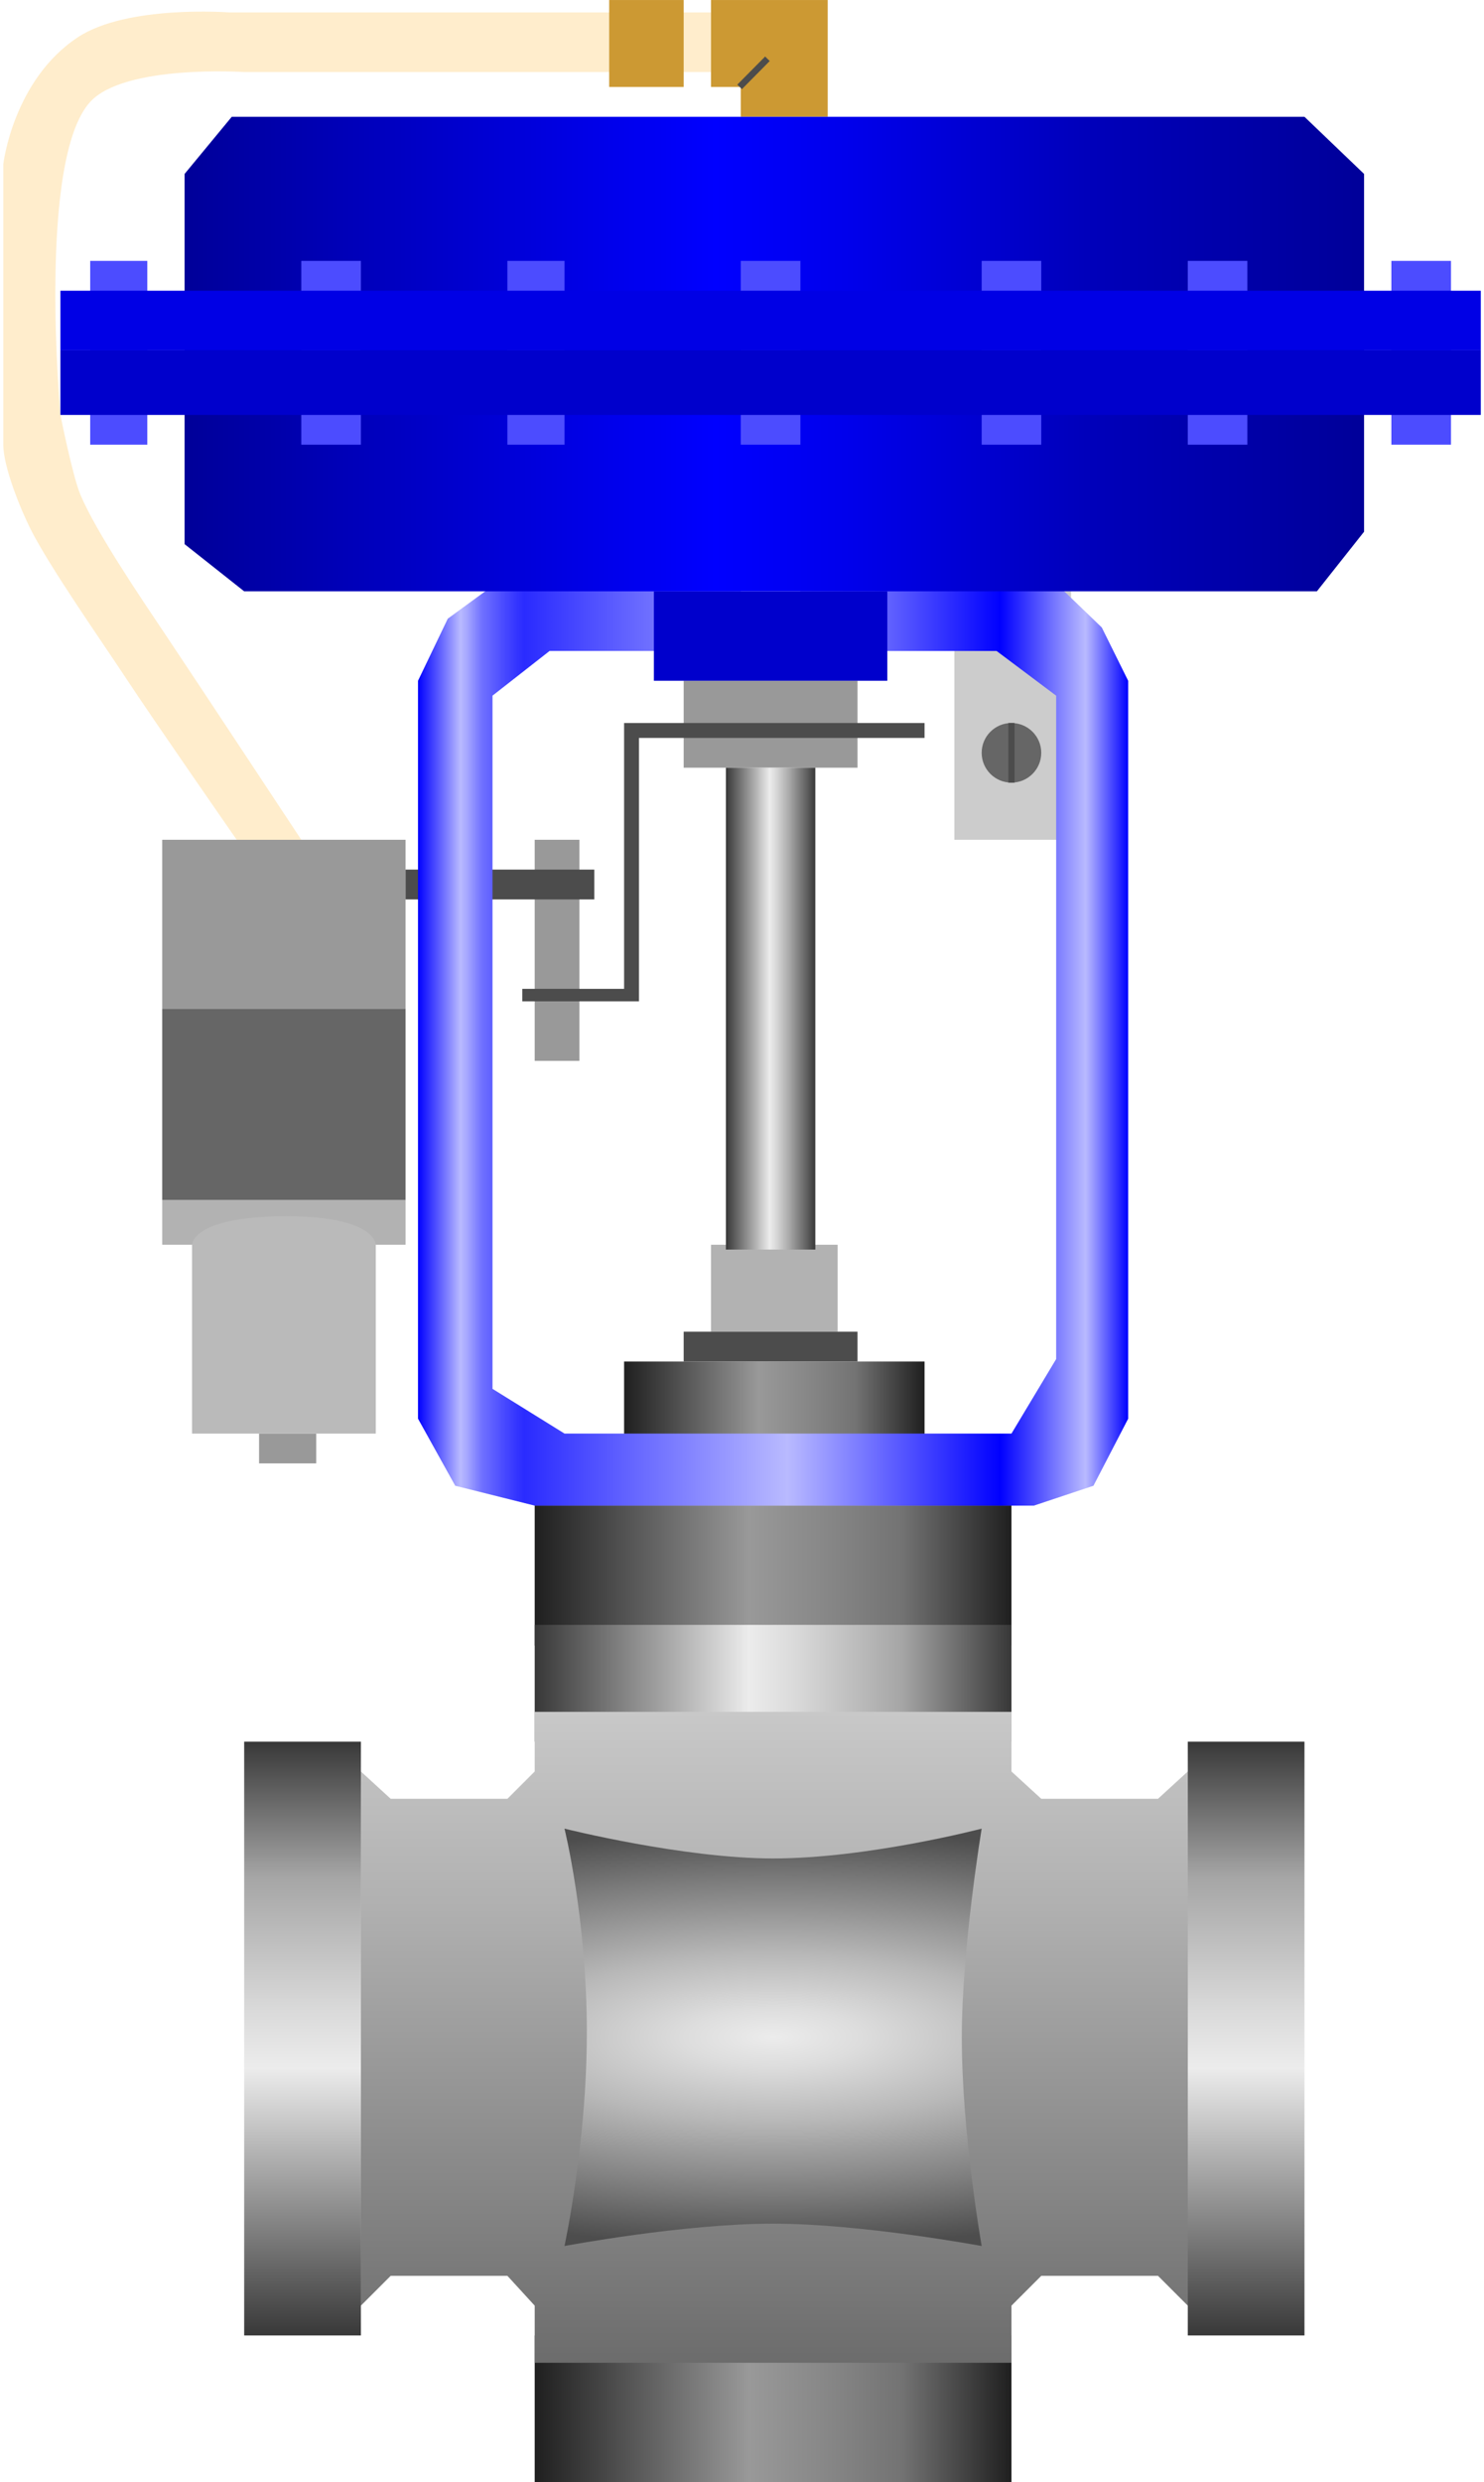<!DOCTYPE svg PUBLIC "-//W3C//DTD SVG 1.1//EN" "http://www.w3.org/Graphics/SVG/1.1/DTD/svg11.dtd"><svg version="1.1" xmlns="http://www.w3.org/2000/svg" xmlns:xlink="http://www.w3.org/1999/xlink" width="67px" height="112px" viewBox="0 0 67 112.5" enable-background="new 0 0 67 112.5" xml:space="preserve">
<g id="Group_ConnectingPipe">
	<path fill="#999999" d="M11.6,64.978h2.59v1.351H11.6V64.978z" />
	<path fill="#999999" d="M18.243,38.063H7.207v7.657h11.036V38.063z" />
	<path fill="#999999" d="M30.855,30.856h7.883v3.941h-7.883V30.856z" />
	<path fill="#999999" d="M24.099,38.063h2.027v10.022h-2.027V38.063z" />
	<path fill="#4C4C4C" d="M23.536,45.383V44.82h4.617V32.771h13.625v0.676h-12.95v11.937H23.536z" />
	<path fill="#4C4C4C" d="M18.243,39.415h8.559v1.352h-8.559V39.415z" />
	<path fill="#CCCCCC" d="M43.13,26.802h5.293v11.261H43.13V26.802z" />
	<path fill="#B2B2B2" d="M32.094,56.419h5.743v3.941h-5.743V56.419z" />
	<path fill="#B2B2B2" d="M7.207,54.392v2.027h1.352h8.333h1.352v-2.027H7.207z" />
	<path fill="#BABABA" d="M8.559,56.419c0,0,0-1.294,4.275-1.294c4.058,0,4.058,1.294,4.058,1.294v8.559H8.559V56.419z" />
	<path fill="#666666" d="M18.243,45.721H7.207v8.671h11.036V45.721z" />
	<circle fill="#666666" cx="45.72" cy="34.122" r="1.351" />
	<rect x="45.579" y="32.771" fill="#4C4C4C" width="0.281" height="2.702" />
</g>
<g id="Group_ActuatorStem">
	<linearGradient id="SVGID_1_" gradientUnits="userSpaceOnUse" x1="32.77" y1="45.718" x2="36.824" y2="45.718">
		<stop offset="0" style="stop-color:#383838" />
		<stop offset="0.49" style="stop-color:#ECECEC" />
		<stop offset="0.56" style="stop-color:#D9D9D9" />
		<stop offset="0.71" style="stop-color:#A8A8A8" />
		<stop offset="0.92" style="stop-color:#5A5A5A" />
		<stop offset="1" style="stop-color:#383838" />
	</linearGradient>
	<path fill="url(#SVGID_1_)" d="M32.77,34.798h4.055v21.839H32.77V34.798z" />
</g>
<g id="Group_Yoke2">
	<path fill="#FFEDCC" d="M13.514,38.063c0,0-4.633-7.018-6.193-9.347c-1.026-1.532-3.119-4.604-3.829-6.306   c-0.357-0.857-0.901-3.604-0.901-3.604S1.536,7.247,3.941,4.618c1.561-1.706,6.982-1.352,6.982-1.352h21.17V0.564H10.248   c0,0-4.622-0.358-6.869,1.126C0.448,3.627,0,7.434,0,7.434s0,6.771,0,12.725c0,1.006,0.787,2.931,1.239,3.829   c0.869,1.725,3.24,5.104,4.302,6.718c1.263,1.919,5.044,7.358,5.044,7.358H13.514z" />
	<path fill="#CC9933" d="M37.387,5.294V0.001h-5.293v3.941h1.352v1.352H37.387z" />
	<path fill="#CC9933" d="M30.855,0.001h-3.378v3.941h3.378V0.001z" />
	
		<rect x="33.111" y="3.166" transform="matrix(0.704 -0.711 0.711 0.704 7.727 25.148)" fill="#4C4C4C" width="1.791" height="0.292" />
</g>
<g id="Group_BodyAndPort">
	<path fill="#4C4C4C" d="M30.855,60.36h7.883v1.351h-7.883V60.36z" />
	<linearGradient id="SVGID_2_" gradientUnits="userSpaceOnUse" x1="24.099" y1="109.178" x2="45.72" y2="109.178">
		<stop offset="0" style="stop-color:#1F1F1F" />
		<stop offset="0.45" style="stop-color:#999999" />
		<stop offset="0.62" style="stop-color:#868686" />
		<stop offset="0.77" style="stop-color:#737373" />
		<stop offset="1" style="stop-color:#1F1F1F" />
	</linearGradient>
	<path fill="url(#SVGID_2_)" d="M24.099,105.855H45.72v6.644H24.099V105.855z" />
	<linearGradient id="SVGID_3_" gradientUnits="userSpaceOnUse" x1="24.099" y1="71.416" x2="45.72" y2="71.416">
		<stop offset="0" style="stop-color:#1F1F1F" />
		<stop offset="0.45" style="stop-color:#999999" />
		<stop offset="0.62" style="stop-color:#868686" />
		<stop offset="0.77" style="stop-color:#737373" />
		<stop offset="1" style="stop-color:#1F1F1F" />
	</linearGradient>
	<path fill="url(#SVGID_3_)" d="M24.099,68.243H45.72v6.345H24.099V68.243z" />
	<linearGradient id="SVGID_4_" gradientUnits="userSpaceOnUse" x1="28.153" y1="63.682" x2="41.778" y2="63.682">
		<stop offset="0" style="stop-color:#1F1F1F" />
		<stop offset="0.45" style="stop-color:#999999" />
		<stop offset="0.62" style="stop-color:#868686" />
		<stop offset="0.77" style="stop-color:#737373" />
		<stop offset="1" style="stop-color:#1F1F1F" />
	</linearGradient>
	<path fill="url(#SVGID_4_)" d="M28.153,61.711h13.625v3.941H28.153V61.711z" />
	<linearGradient id="SVGID_5_" gradientUnits="userSpaceOnUse" x1="24.099" y1="76.295" x2="45.72" y2="76.295">
		<stop offset="0" style="stop-color:#383838" />
		<stop offset="0.45" style="stop-color:#ECECEC" />
		<stop offset="0.55" style="stop-color:#D9D9D9" />
		<stop offset="0.76" style="stop-color:#A8A8A8" />
		<stop offset="0.77" style="stop-color:#A6A6A6" />
		<stop offset="1" style="stop-color:#383838" />
	</linearGradient>
	<path fill="url(#SVGID_5_)" d="M24.099,73.648H45.72v5.293H24.099V73.648" />
	<linearGradient id="SVGID_6_" gradientUnits="userSpaceOnUse" x1="34.966" y1="77.59" x2="34.966" y2="107.094">
		<stop offset="0" style="stop-color:#C8C8C8" />
		<stop offset="0.29" style="stop-color:#B1B1B1" />
		<stop offset="0.91" style="stop-color:#757575" />
		<stop offset="1" style="stop-color:#6C6C6C" />
	</linearGradient>
	<path fill="url(#SVGID_6_)" d="M24.099,77.59v2.703l-1.238,1.238h-5.293l-1.352-1.238v24.211l1.352-1.352h5.293l1.238,1.352v2.59   H45.72v-2.59l1.352-1.352h5.293l1.352,1.352V80.293l-1.352,1.238h-5.293l-1.352-1.238V77.59H24.099z" />
	<linearGradient id="SVGID_7_" gradientUnits="userSpaceOnUse" x1="56.361" y1="105.856" x2="56.361" y2="78.941">
		<stop offset="0" style="stop-color:#383838" />
		<stop offset="0.45" style="stop-color:#ECECEC" />
		<stop offset="0.55" style="stop-color:#D9D9D9" />
		<stop offset="0.76" style="stop-color:#A8A8A8" />
		<stop offset="0.77" style="stop-color:#A6A6A6" />
		<stop offset="1" style="stop-color:#383838" />
	</linearGradient>
	<polygon fill="url(#SVGID_7_)" points="53.716,78.941 53.716,85.923 53.716,96.508 53.716,105.855 59.008,105.855 59.008,96.508    59.008,85.923 59.008,78.941  " />
	<linearGradient id="SVGID_8_" gradientUnits="userSpaceOnUse" x1="13.57" y1="105.856" x2="13.57" y2="78.941">
		<stop offset="0" style="stop-color:#383838" />
		<stop offset="0.45" style="stop-color:#ECECEC" />
		<stop offset="0.55" style="stop-color:#D9D9D9" />
		<stop offset="0.76" style="stop-color:#A8A8A8" />
		<stop offset="0.77" style="stop-color:#A6A6A6" />
		<stop offset="1" style="stop-color:#383838" />
	</linearGradient>
	<polygon fill="url(#SVGID_8_)" points="10.924,78.941 10.924,85.923 10.924,96.508 10.924,105.855 16.216,105.855 16.216,96.508    16.216,85.923 16.216,78.941  " />
	
		<radialGradient id="SVGID_9_" cx="34.91" cy="92.342" r="9.459" gradientTransform="matrix(-4.371139e-008 -1 3 -1.311342e-007 -242.115 127.252)" gradientUnits="userSpaceOnUse">
		<stop offset="0" style="stop-color:#ECECEC" />
		<stop offset="0.14" style="stop-color:#DDDDDD" />
		<stop offset="0.4" style="stop-color:#B8B8B8" />
		<stop offset="0.75" style="stop-color:#7C7C7C" />
		<stop offset="1" style="stop-color:#4D4D4D" />
	</radialGradient>
	<path fill="url(#SVGID_9_)" d="M44.369,101.801c0,0-0.901-5.089-0.901-9.459c0-4.046,0.901-9.459,0.901-9.459   s-5.158,1.352-9.459,1.352c-4.074,0-9.46-1.352-9.46-1.352s1.014,4.079,1.014,9.239c0,5.007-1.014,9.679-1.014,9.679   s5.386-1.014,9.46-1.014C38.919,100.787,44.369,101.801,44.369,101.801z" />
</g>
<g id="Group_Yoke1">
	<linearGradient id="SVGID_10_" gradientUnits="userSpaceOnUse" x1="18.807" y1="47.028" x2="51.013" y2="47.028">
		<stop offset="0" style="stop-color:#0000FF" />
		<stop offset="0.06" style="stop-color:#B9BAFF" />
		<stop offset="0.07" style="stop-color:#A4A5FF" />
		<stop offset="0.09" style="stop-color:#7071FF" />
		<stop offset="0.12" style="stop-color:#4A4BFF" />
		<stop offset="0.14" style="stop-color:#3334FF" />
		<stop offset="0.15" style="stop-color:#2A2BFF" />
		<stop offset="0.52" style="stop-color:#B9BAFF" />
		<stop offset="0.82" style="stop-color:#0000FF" />
		<stop offset="0.94" style="stop-color:#B9BAFF" />
		<stop offset="1" style="stop-color:#0000FF" />
	</linearGradient>
	<path fill="url(#SVGID_10_)" d="M18.807,30.856l1.351-2.815l2.928-2.14l10.36-0.089v3.692h-8.671l-2.59,2.027V62.95l3.266,2.027   h20.27l2.027-3.378V31.532l-2.703-2.027h-8.896v-3.567l11.091,0.02l2.575,2.481l1.198,2.418v33.445l-1.576,3.04l-2.703,0.901   h-2.364H24.099l-3.604-0.901l-1.688-3.04V30.856z" />
</g>
<g id="Group_ActuatorCase">
	<path fill="#0000CC" d="M29.504,26.802H40.09v4.054H29.504V26.802z" />
	<linearGradient id="SVGID_11_" gradientUnits="userSpaceOnUse" x1="8.221" y1="16.048" x2="61.711" y2="16.048">
		<stop offset="0" style="stop-color:#000099" />
		<stop offset="0.45" style="stop-color:#0000FF" />
		<stop offset="0.56" style="stop-color:#0000EC" />
		<stop offset="0.76" style="stop-color:#0000BC" />
		<stop offset="0.77" style="stop-color:#0000BA" />
		<stop offset="1" style="stop-color:#000099" />
	</linearGradient>
	<polygon fill="url(#SVGID_11_)" points="59.008,5.294 10.36,5.294 8.221,7.884 8.221,24.663 10.924,26.802 59.571,26.802    61.711,24.1 61.711,7.884  " />
	<path fill="#4C4CFF" d="M3.941,20.156h2.59v-8.331h-2.59V20.156z" />
	<path fill="#4C4CFF" d="M62.949,20.156h2.703v-8.331h-2.703V20.156z" />
	<path fill="#4C4CFF" d="M33.445,20.156h2.703v-8.331h-2.703V20.156z" />
	<path fill="#4C4CFF" d="M13.514,20.156h2.702v-8.331h-2.702V20.156z" />
	<path fill="#4C4CFF" d="M22.86,20.156h2.59v-8.331h-2.59V20.156z" />
	<path fill="#4C4CFF" d="M44.369,20.156h2.702v-8.331h-2.702V20.156z" />
	<path fill="#4C4CFF" d="M53.716,20.156h2.702v-8.331h-2.702V20.156z" />
	<path fill="#0000E5" d="M2.59,13.177h64.414v2.703H2.59V13.177z" />
	<path fill="#0000CC" d="M2.59,15.879h64.414v2.928H2.59V15.879z" />
</g>
</svg>